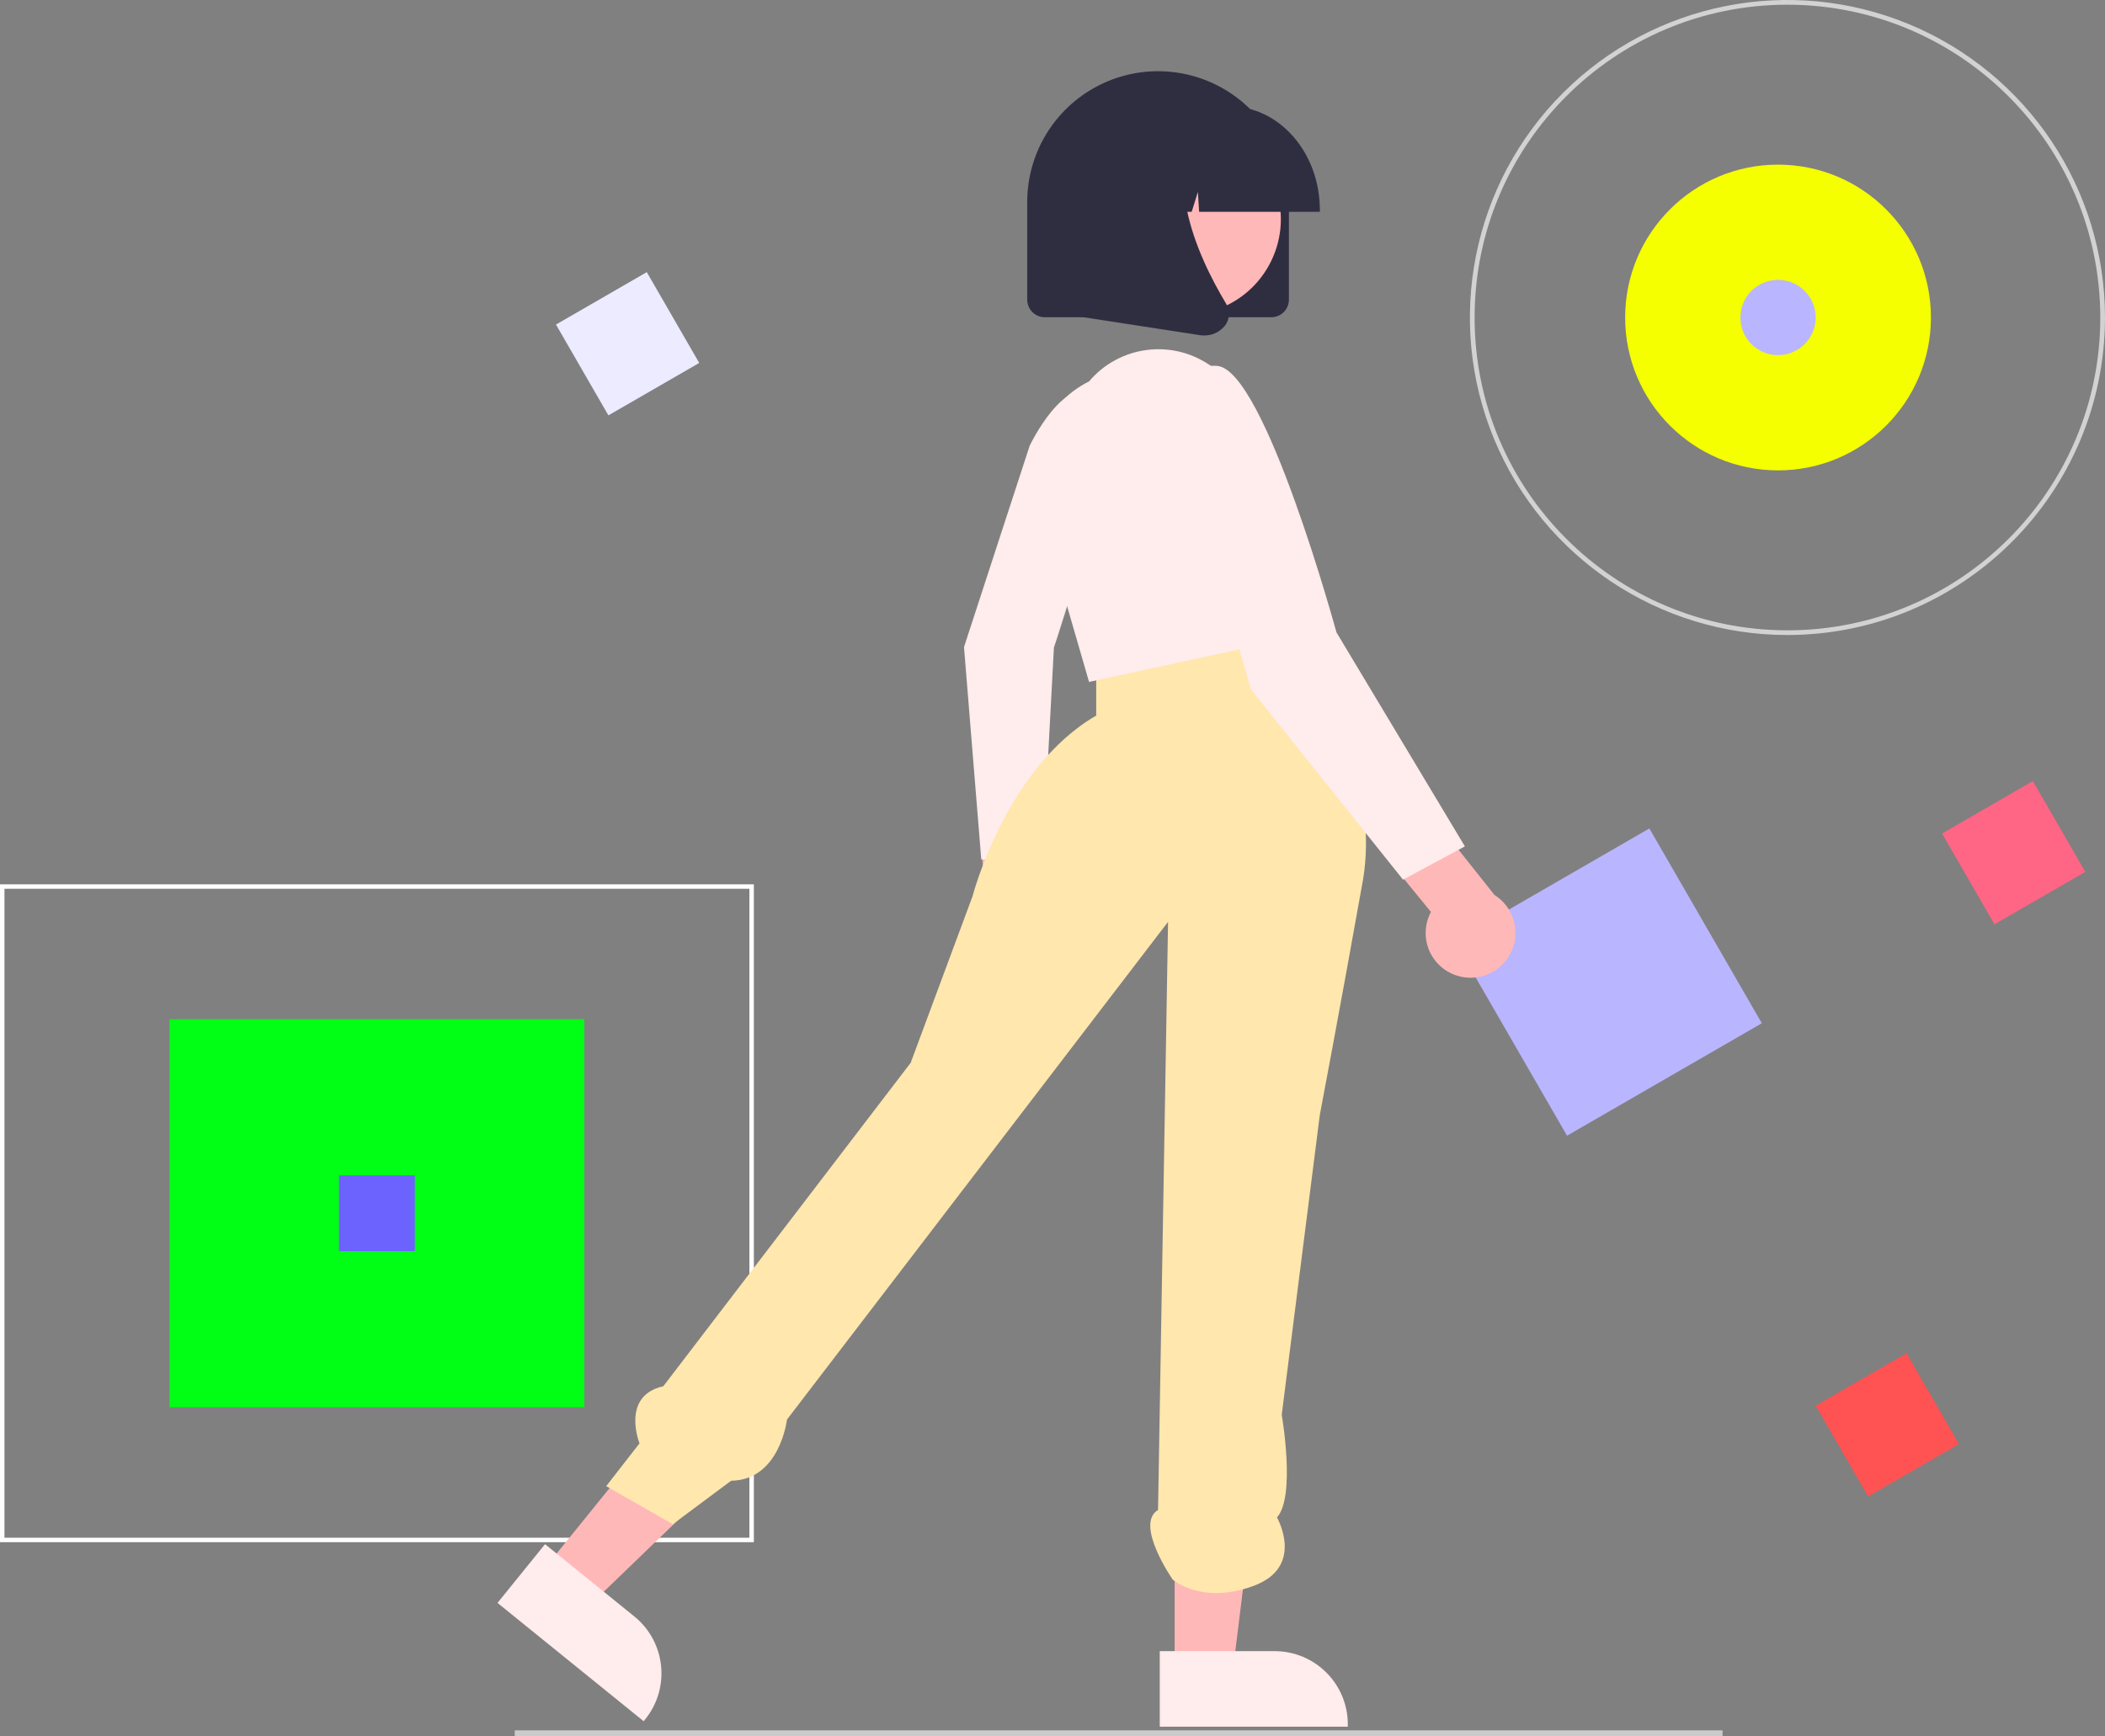 <svg id="eQcsY86SATw1" xmlns="http://www.w3.org/2000/svg" xmlns:xlink="http://www.w3.org/1999/xlink" viewBox="0 0 732 603.793" shape-rendering="geometricPrecision" text-rendering="geometricPrecision"><rect x="0" y="0" width="732" height="603.793" fill="#808080" stroke="none"/><rect width="144.26" height="134.953" rx="0" ry="0" transform="translate(58.945 354.474)" fill="#00ff14"/><path d="M496.15,684.454h-262.15v-228.799h262.15Zm-260.598-1.551h259.047v-225.697h-259.047Z" transform="translate(-234-148.104)" fill="#fff"/><path d="M855.575,368.954c-44.663,0-84.928-26.904-102.02-68.167s-7.644-88.759,23.937-120.34s79.077-41.029,120.34-23.937s68.167,57.357,68.167,102.02c-.069,60.958-49.468,110.356-110.425,110.425Zm0-219.214c-60.083,0-108.789,48.707-108.789,108.789s48.707,108.789,108.789,108.789s108.789-48.707,108.789-108.789c-.068-60.055-48.735-108.722-108.789-108.789Z" transform="translate(-234-148.104)" fill="#d2d2d2"/><circle r="53.168" transform="translate(618.303 110.425)" fill="#f5ff00"/><rect width="36.469" height="36.469" rx="0" ry="0" transform="matrix(.866-.5 0.5 0.866 675.334 289.878)" fill="#ff6584"/><rect width="36.469" height="36.469" rx="0" ry="0" transform="matrix(.866-.5 0.5 0.866 193.334 112.878)" fill="#ecebff"/><rect width="36.469" height="36.469" rx="0" ry="0" transform="matrix(.866-.5 0.5 0.866 631.39 488.878)" fill="#ff5252"/><rect width="26.37" height="26.37" rx="0" ry="0" transform="translate(117.89 408.766)" fill="#6c63ff"/><circle r="13.087" transform="translate(618.303 110.425)" fill="#b9b5ff"/><rect width="78.228" height="78.228" rx="0" ry="0" transform="matrix(.866-.5 0.5 0.866 505.811 327.236)" fill="#b9b5ff"/><rect width="420" height="2" rx="0" ry="0" transform="translate(179 601.793)" fill="#cbcbcb"/><path d="M572.389,480.146c-2.463-3.166-3.398-7.26-2.553-11.181s3.384-7.266,6.933-9.136l-2.83-30.844l18.324-6.292l3.385,43.614c2.807,6.309.451,13.72-5.483,17.25s-13.571,2.065-17.776-3.412Z" transform="translate(-234-148.104)" fill="#ffb8b8"/><path d="M592.061,303.121c0,0,12.575-26.39,23.749-17.107s-15.319,87.312-15.319,87.312l-4.029,75.749-21.236-2.123-6.004-73.8Z" transform="translate(-234-148.104)" fill="#ffecec"/><polygon points="189.39,545.442 205.154,558.203 261.875,503.472 238.609,484.639 189.39,545.442" fill="#ffb8b8"/><path d="M423.535,685.144l31.045,25.13.001.001c10.925,8.846,12.612,24.873,3.768,35.799l-.52.643L407,705.572Z" transform="translate(-234-148.104)" fill="#ffecec"/><polygon points="408.471,580.865 428.753,580.864 438.401,502.636 408.468,502.637 408.471,580.865" fill="#ffb8b8"/><path d="M637.298,722.347l39.941-.002h.002c14.057.001,25.453,11.396,25.454,25.453v.827l-65.395.002Z" transform="translate(-234-148.104)" fill="#ffecec"/><path d="M678.059,362.227c0,0,38.049,46.32,29.777,92.64s-14.889,81.06-14.889,81.06l-13.234,104.221c0,0,4.963,28.384-1.654,35.698c0,0,9.926,17.24-8.271,23.857s-28.016-2.286-28.016-2.286-13.342-19.22-5.07-24.183l3.484-204.53L507.667,641.803c0,0-2.436,21.056-19.415,21.281L467.964,678.198L444.804,664.963l11.58-14.889c0,0-6.617-16.543,8.271-19.852l86.023-112.492l21.506-57.9c0,0,11.58-44.666,43.012-62.863v-19.363Z" transform="translate(-234-148.104)" fill="#ffe7ad"/><path d="M612.715,281.994v0c10.369-12.255,28.281-14.784,41.637-5.879l1.374.916v0c14.684,16.629,24.553,36.949,28.545,58.771l6.195,33.87-77.752,16.843-18.228-62.864c-4.774-16.465,2.894-33.99,18.228-41.657Z" transform="translate(-234-149.351)" fill="#ffecec"/><path d="M740.456,487.347c-4.364-1.426-7.871-4.712-9.579-8.974s-1.441-9.06.73-13.105L709.178,437.818l13.357-17.699l31.13,39.21c6.701,4.189,9.21,12.728,5.84,19.876s-11.554,10.646-19.049,8.142Z" transform="translate(-234-148.104)" fill="#ffb8b8"/><path d="M645.801,306.809c0,0-4.963-33.086,11.58-31.432s41.357,92.64,41.357,92.64L743.404,442.461l-21.506,11.58-52.937-66.172Z" transform="translate(-234-148.104)" fill="#ffecec"/><path d="M676.095,258.438h-78.776c-3.374-.004-6.108-2.738-6.112-6.112v-33.955c0-16.256,8.672-31.276,22.75-39.404s31.422-8.128,45.5,0s22.75,23.149,22.75,39.404v33.955c-.004,3.374-2.738,6.108-6.112,6.112Z" transform="translate(-234-148.104)" fill="#2f2e41"/><circle r="33.359" transform="matrix(.48-.877 0.877 0.48 412.056 76.186)" fill="#ffb8b8"/><path d="M692.971,221.767h-41.982l-.431-6.916-2.152,6.916h-6.464l-.853-13.707-4.266,13.707h-12.508v-.679c0-19.847,14.072-35.993,31.369-35.993h5.919c17.297,0,31.369,16.146,31.369,35.993Z" transform="translate(-234-148.104)" fill="#2f2e41"/><path d="M652.726,264.777c-.513-0-1.025-.04-1.532-.118l-49.969-7.697v-52.047c0-5.317,2.112-10.416,5.872-14.175s8.859-5.872,14.175-5.872h34.96l-1.362,1.386c-18.948,19.291-4.673,50.571,5.523,67.499c1.536,2.498,1.261,5.706-.678,7.907-1.756,2.018-4.313,3.158-6.988,3.117Z" transform="translate(-234-148.104)" fill="#2f2e41"/></svg>